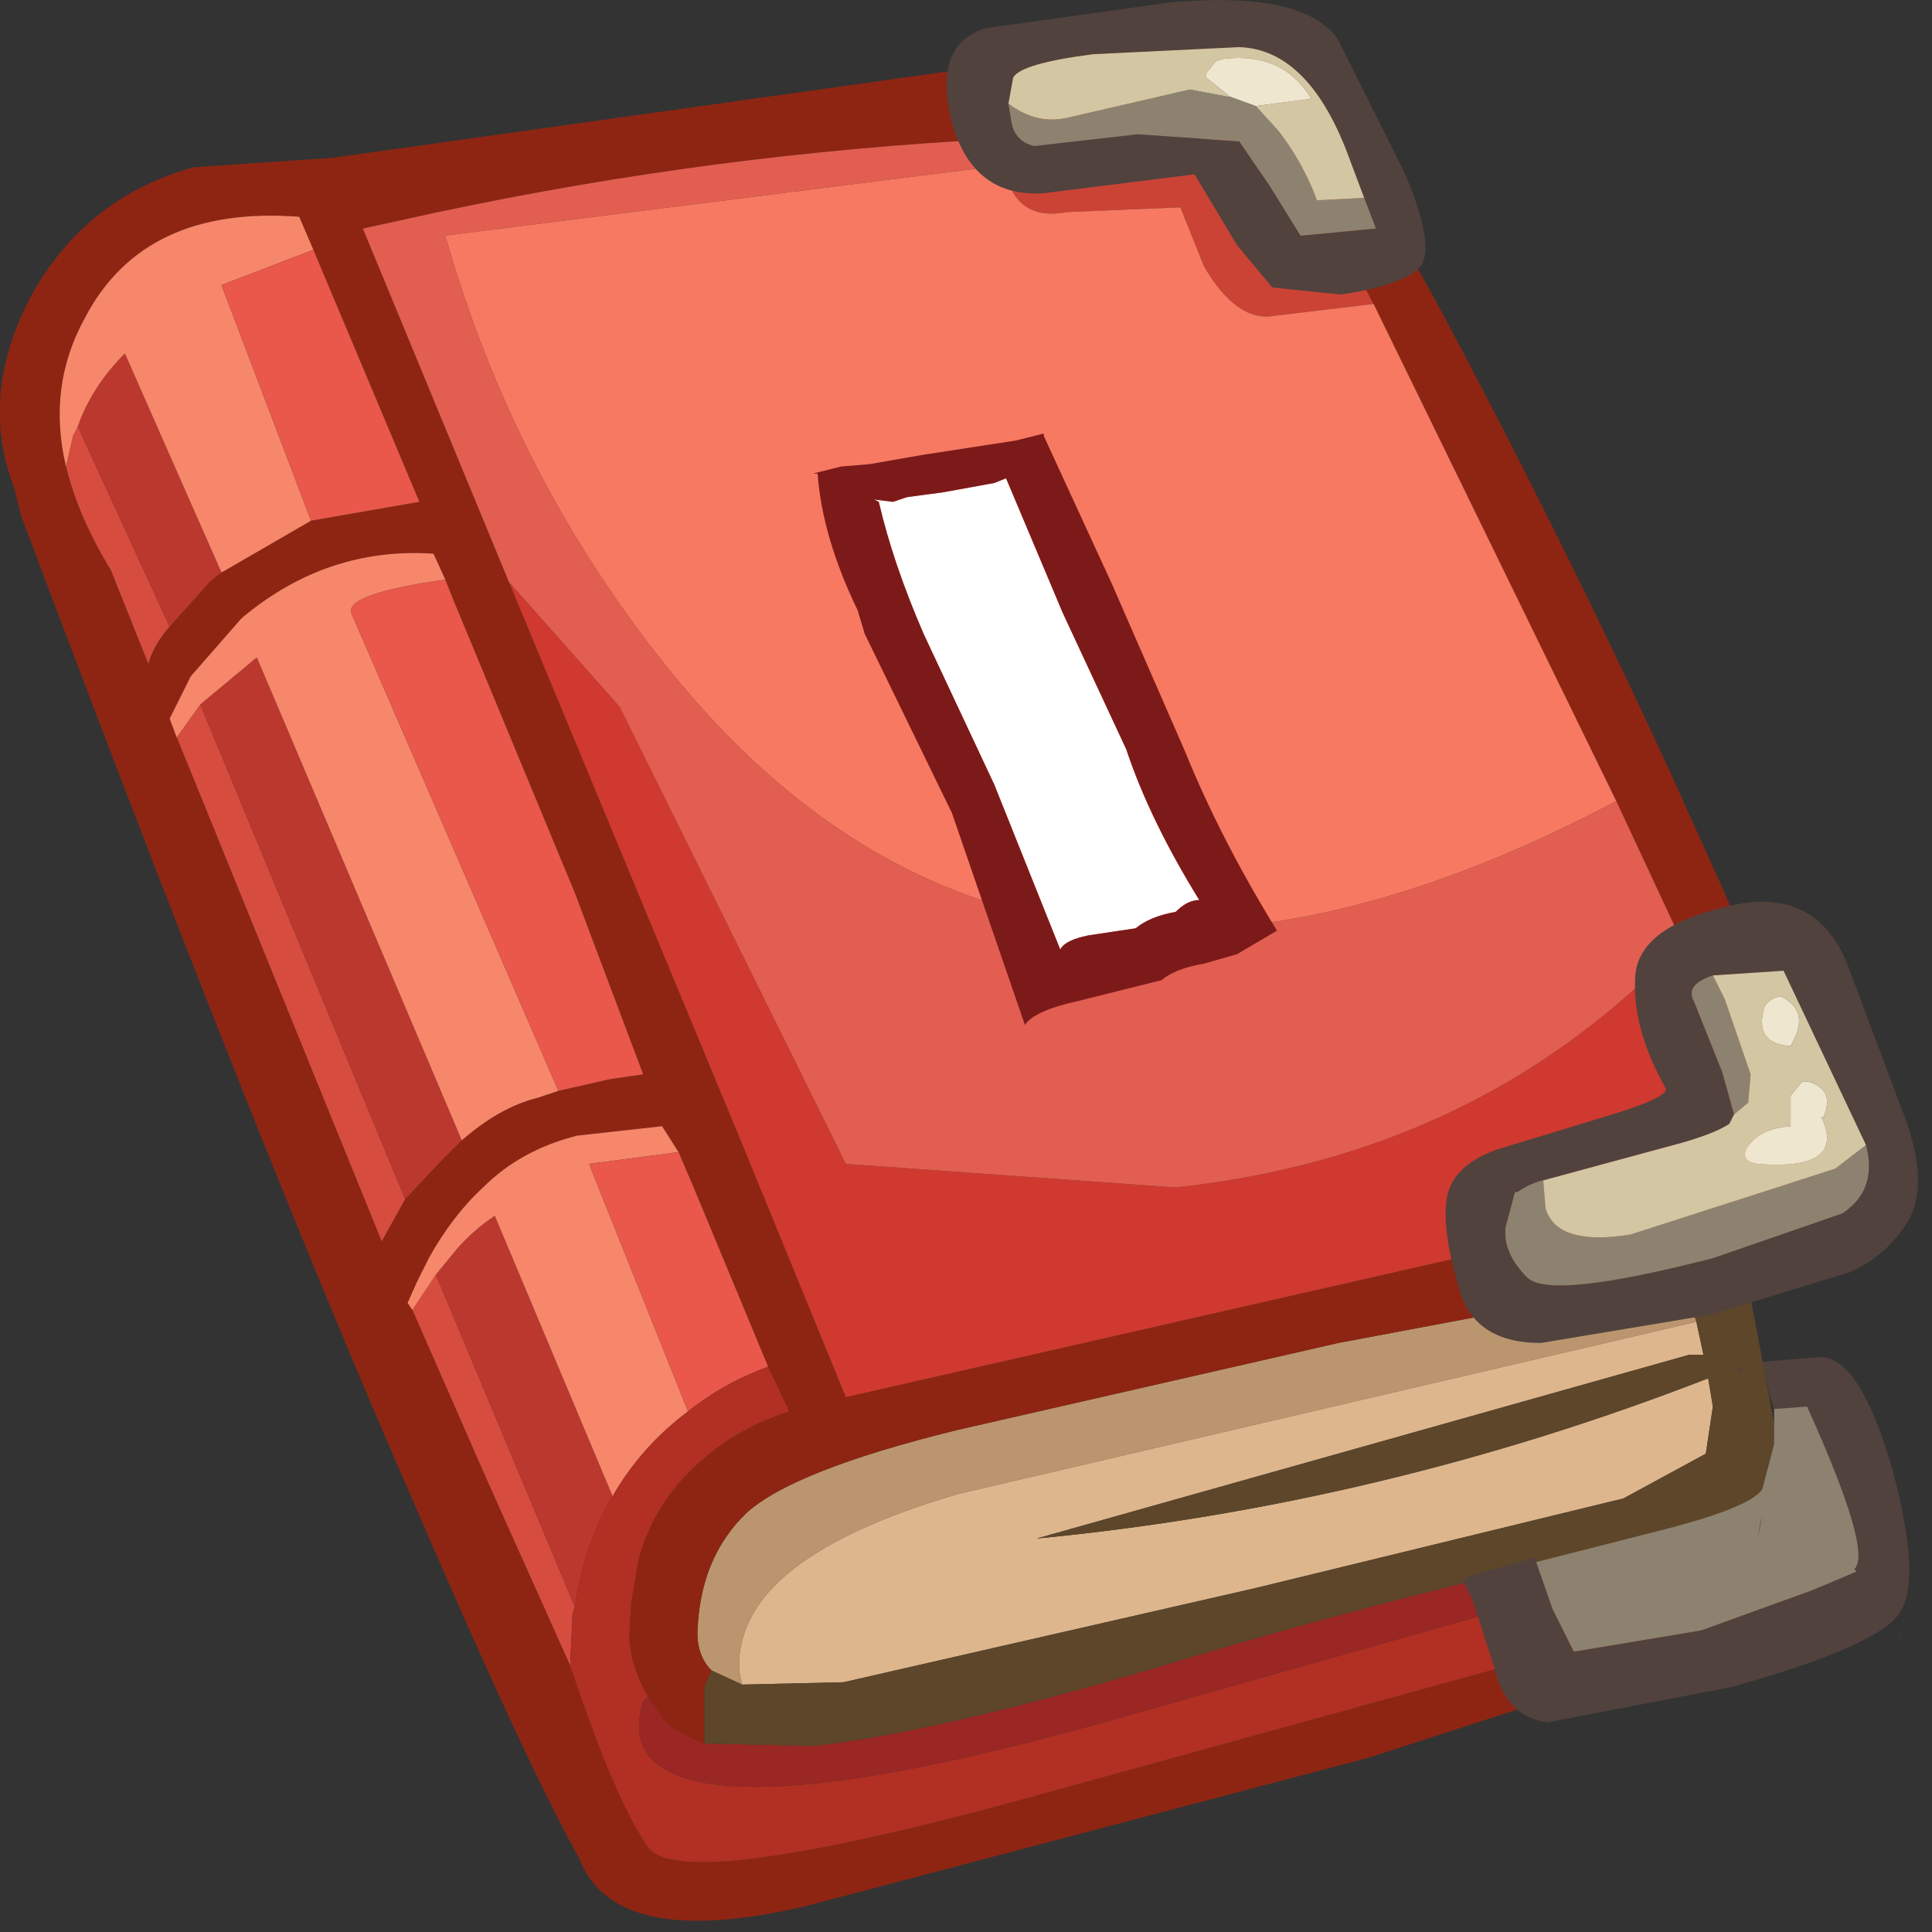<?xml version="1.0" encoding="utf-8"?>
<svg version="1.1" id="Layer_1"
xmlns="http://www.w3.org/2000/svg"
xmlns:xlink="http://www.w3.org/1999/xlink"
xmlns:author="http://www.sothink.com"
width="41px" height="41px"
xml:space="preserve">
<rect width="100%" height="100%" fill="#333333" stroke="none"/>
<g id="843" transform="matrix(1, 0, 0, 1, -2.35, -1.9)">
<path style="fill:#4A361E;fill-opacity:1" d="M42.25,35.15L41.75 35.15L42.2 35L42.25 35.15" />
<path style="fill:#CB4335;fill-opacity:1" d="M29.6,4.65L31.5 8.35L29.4 8.6Q28.6 8.75 27.9 7.55L27.4 6.3L25 6.4Q23.95 6.6 23.7 5.6L23.7 5.4L29.6 4.65" />
<path style="fill:#BB956E;fill-opacity:1" d="M37.95,29.2Q37.85 28.6 38.2 29.5L38.35 29.95L22.7 33.6Q18.75 34.75 18.15 36.55Q17.95 37.15 18.1 37.65L17.45 37.35Q17.15 37.05 17.15 36.55Q17.2 34.95 18.2 34Q19.2 33.1 22.65 32.25L30.75 30.4L35.8 29.45L37.95 29.2" />
<path style="fill:#DDB68D;fill-opacity:1" d="M38.35,29.95L38.5 30.65L38.2 30.65L24.35 34.55Q31.65 33.85 38.6 31.15L38.7 31.75L38.55 32.75L36.8 33.7L29 35.6L20.25 37.6L18.1 37.65Q17.95 37.15 18.15 36.55Q18.75 34.75 22.7 33.6L38.35 29.95" />
<path style="fill:#D64C3F;fill-opacity:1" d="M14.45,37.25L12.7 33.35L11.1 29.7L11.6 28.95L14.55 36L14.5 36.15L14.45 37.25M5.95,15.2Q5.6 15.6 5.5 16L4.7 14Q4 12.85 3.75 11.8L3.9 11.15L4 10.95L5.95 15.2M10.95,27.35L10.45 28.25L6.1 17.55L6.6 16.85L10.95 27.35" />
<path style="fill:#8E2512;fill-opacity:1" d="M40.15,26.5L38.05 21.9L36.65 18.9L31.5 8.35L29.6 4.65L29.05 3.65L27.35 3.65Q26.1 4.7 23.7 4.85L23.5 4.85Q17.55 5.15 11.65 6.4L10.05 6.75L13.15 14.25L18.15 26.3L20.3 31.55L37.65 27.6Q36.5 28.2 35.8 29.45L30.75 30.4L22.65 32.25Q19.2 33.1 18.2 34Q17.2 34.95 17.15 36.55Q17.15 37.05 17.45 37.35L17.3 37.7L17.3 38.9Q16.75 38.7 16.45 38.4L16.1 37.9Q15.75 37.3 15.7 36.65L15.75 35.9L15.9 35Q16.25 33.7 17.35 32.8Q18.05 32.2 19.1 31.85L18.65 30.9L17.05 27.05L16.75 26.35L16.4 25.8L14.6 26Q13.4 26.3 12.6 27.1Q11.95 27.7 11.45 28.6L11.2 29.1L11 29.55L11.1 29.7L12.7 33.35L14.45 37.25Q15.4 40.1 16.1 41.1Q16.8 42.1 24.55 39.95L37.25 36.45L39.6 35.8L41.75 35.15L42.25 35.15L42.35 35.35L40.8 36.15L31.4 39.2L19.45 42.35Q15.4 43.3 14.65 41.35Q13.5 39.3 11.05 33.6Q7.85 26.3 2.8 12.85L2.65 12.25Q1.9 10.3 3 8.2Q4.15 6.1 6.45 5.45L9.4 5.25L26.5 2.85Q27.45 2.3 28.9 2.45Q29.65 2.2 29.9 2.8L29.95 2.85L29.8 3L30.7 4.5L32.8 8.25Q35.4 13.1 37.8 18.3L38.95 20.85L40.75 25.2Q41.6 25.55 41.4 27.1L41.35 27.2L41.05 27.15L40.45 27.1L40.15 26.5M4.7,14L5.5 16Q5.6 15.6 5.95 15.2L6.8 14.25L7.05 14.05L8.95 12.95L11.25 12.55L9 7.2L8.7 6.5Q5.4 6.25 4.15 8.65Q3.35 10.1 3.75 11.8Q4 12.85 4.7 14M10.95,27.35L11.7 26.55L12.15 26.1Q12.95 25.4 13.75 25.2L14.2 25.05L15.3 24.8L16 24.7L14.55 20.85L12 14.7L11.8 14.2L11.55 13.65Q9.3 13.5 7.5 15L7.45 15.05L6.4 16.25L5.95 17.15L6.1 17.55L10.45 28.25L10.95 27.35" />
<path style="fill:#B12F23;fill-opacity:1" d="M39.6,35.8L37.25 36.45L24.55 39.95Q16.8 42.1 16.1 41.1Q15.4 40.1 14.45 37.25L14.5 36.15L14.55 36Q14.75 34.65 15.35 33.65Q15.95 32.6 16.95 31.85Q17.7 31.25 18.65 30.9L19.1 31.85Q18.05 32.2 17.35 32.8Q16.25 33.7 15.9 35L15.75 35.9L15.7 36.65Q15.75 37.3 16.1 37.9L16 38Q15.75 38.8 16.2 39.25Q17.75 40.75 26.3 38.3L39.4 34.6L39.6 35.8" />
<path style="fill:#BB382E;fill-opacity:1" d="M4,10.95Q4.3 10.1 5 9.4L7.05 14.05L6.8 14.25L5.95 15.2L4 10.95M6.6,16.85L7.8 15.85L12.15 26.1L11.7 26.55L10.95 27.35L6.6 16.85M14.55,36L11.6 28.95L12.05 28.4Q12.4 28 12.85 27.7L15.35 33.65Q14.75 34.65 14.55 36" />
<path style="fill:#D0392F;fill-opacity:1" d="M38.05,21.9L40.15 26.5L40.45 27.1L40.5 27.25L39.55 27.35L37.65 27.6L20.3 31.55L18.15 26.3L13.15 14.25L15.5 16.9L20.3 26.6L27.3 27.1Q33.8 26.4 38.05 21.9" />
<path style="fill:#E25E51;fill-opacity:1" d="M27.3,27.1L20.3 26.6L15.5 16.9L13.15 14.25L10.05 6.75L11.65 6.4Q17.55 5.15 23.5 4.85L23.7 4.85L23.7 5.4L11.8 6.9Q13.25 12 16.5 16.05Q24.1 25.55 36.65 18.9L38.05 21.9Q33.8 26.4 27.3 27.1" />
<path style="fill:#F77961;fill-opacity:1" d="M16.5,16.05Q13.25 12 11.8 6.9L23.7 5.4L23.7 5.6Q23.95 6.6 25 6.4L27.4 6.3L27.9 7.55Q28.6 8.75 29.4 8.6L31.5 8.35L36.65 18.9Q24.1 25.55 16.5 16.05" />
<path style="fill:#F7876A;fill-opacity:1" d="M11.1,29.7L11 29.55L11.2 29.1L11.45 28.6Q11.95 27.7 12.6 27.1Q13.4 26.3 14.6 26L16.4 25.8L16.75 26.35L14.85 26.6L16.95 31.85Q15.95 32.6 15.35 33.65L12.85 27.7Q12.4 28 12.05 28.4L11.6 28.95L11.1 29.7M7.05,7.95L8.95 12.95L7.05 14.05L5 9.4Q4.3 10.1 4 10.95L3.9 11.15L3.75 11.8Q3.35 10.1 4.15 8.65Q5.4 6.25 8.7 6.5L9 7.2L7.05 7.95M9.8,14.9L14.2 25.05L13.75 25.2Q12.95 25.4 12.15 26.1L7.8 15.85L6.6 16.85L6.1 17.55L5.95 17.15L6.4 16.25L7.45 15.05L7.5 15Q9.3 13.5 11.55 13.65L11.8 14.2Q9.7 14.5 9.8 14.9" />
<path style="fill:#E9584B;fill-opacity:1" d="M16.95,31.85L14.85 26.6L16.75 26.35L17.05 27.05L18.65 30.9Q17.7 31.25 16.95 31.85M8.95,12.95L7.05 7.95L9 7.2L11.25 12.55L8.95 12.95M14.2,25.05L9.8 14.9Q9.7 14.5 11.8 14.2L12 14.7L14.55 20.85L16 24.7L15.3 24.8L14.2 25.05" />
<path style="fill:#9A2723;fill-opacity:1" d="M19.6,38.95Q22.05 38.7 26.85 37.3Q31.6 35.85 36.8 34.7L39.3 34.1L39.35 34.4L39.4 34.6L26.3 38.3Q17.75 40.75 16.2 39.25Q15.75 38.8 16 38L16.1 37.9L16.45 38.4Q16.75 38.7 17.3 38.9L19.6 38.95" />
<path style="fill:#5D462A;fill-opacity:1" d="M39.3,34.1L36.8 34.7Q31.6 35.85 26.85 37.3Q22.05 38.7 19.6 38.95L17.3 38.9L17.3 37.7L17.45 37.35L18.1 37.65L20.25 37.6L29 35.6L36.8 33.7L38.55 32.75L38.7 31.75L38.6 31.15Q31.65 33.85 24.35 34.55L38.2 30.65L38.5 30.65L38.35 29.95L38.2 29.5Q37.85 28.6 37.95 29.2L35.8 29.45Q36.5 28.2 37.65 27.6L39.55 27.35L40.5 27.25L40.45 27.1L41.05 27.15L41.35 27.2Q40.65 28.7 39.4 28.9L39.55 29.7L40.1 32.65L40.1 33.5Q40.8 33.55 40.15 33.85L39.3 34.1" />
<path style="fill:#FFFFFF;fill-opacity:1" d="M23.7,12.05L24.9 14.9L26.25 17.8Q26.75 19.3 27.8 21Q27.55 21 27.3 21.25Q26.75 21.35 26.45 21.6L25.45 21.75Q24.95 21.85 24.85 22.05L23.45 18.55L21.95 15.35Q21.3 13.85 21 12.55L20.9 12.5L21.3 12.55L21.6 12.45L22.35 12.35L23.45 12.15L23.7 12.05" />
<path style="fill:#7C1A1A;fill-opacity:1" d="M24.5,11.1L24.5 11.15L25.95 14.3L27.5 17.85Q28.25 19.7 29.45 21.65L28.6 22.15L27.9 22.35Q27.3 22.45 27 22.7L25.2 23.15Q24.3 23.35 24.1 23.65L22.55 19.15L20.7 15.35L20.55 14.85Q19.8 13.3 19.7 11.95L19.6 11.95L20.2 11.8L20.8 11.75L21.95 11.55L23.9 11.25L24.5 11.1M23.45,12.15L22.35 12.35L21.6 12.45L21.3 12.55L20.9 12.5L21 12.55Q21.3 13.85 21.95 15.35L23.45 18.55L24.85 22.05Q24.95 21.85 25.45 21.75L26.45 21.6Q26.75 21.35 27.3 21.25Q27.55 21 27.8 21Q26.75 19.3 26.25 17.8L24.9 14.9L23.7 12.05L23.45 12.15" />
<path style="fill:#51423D;fill-opacity:1" d="M40.2,22.5L38.7 22.6Q38.1 22.8 38.3 23.15L38.9 24.65L39.15 25.55L39.05 25.75Q38.75 25.95 38.05 26.15L35.1 26.95Q34.85 27 34.55 27.2L34.5 27.2L34.3 27.95Q34.25 28.5 34.75 29Q35.2 29.5 38.7 28.6L41.45 27.65Q42.2 27.15 41.95 26.2L40.2 22.5M41.6,28.9L38.65 29.8L35.05 30.4Q33.6 30.4 33.3 29.2Q32.95 28 33.05 27.35Q33.15 26.65 34.1 26.3L36.4 25.6Q37.75 25.2 37.7 25Q37 23.75 37.05 22.7Q37.05 21.6 38.95 21.15Q40.85 20.65 41.55 22.35L42.75 25.55Q43.3 27 42.85 27.8Q42.4 28.55 41.6 28.9M42.7,36.6L42.65 36.7L42.7 36.55L42.7 36.6M35.3,36.05L35.75 36.95L38.45 36.5L40.8 35.65Q41.4 35.4 41.75 35.25L41.7 35.2Q42.1 34.85 40.7 31.75L40 31.8L39.9 31.5L39.75 30.8L40.95 30.7Q41.8 30.65 42.5 33.05Q43.15 35.45 42.65 36.15Q42.15 36.85 39.1 37.7L35.2 38.45Q34.3 38.35 34.05 37.25L33.6 35.85L33.4 35.45L33.5 35.35L34.95 34.95L34.95 35.05L35.3 36.05M31,5.3Q30.15 2.95 28.65 2.9L25.55 3.05Q24 3.25 23.85 3.55L23.75 4.1L23.8 4.4Q23.85 4.9 24.3 5L26.5 4.75L28.65 4.9L29.3 5.85L29.95 6.9L31.55 6.75L31.3 6.1L31 5.3M32.15,5.55Q32.9 7.3 32.4 7.65Q31.9 8 30.8 8.15L29.35 8L28.6 7.1L27.7 5.6L24.5 6Q23 6.1 22.55 4.5Q22.25 3.3 22.75 2.8Q22.95 2.6 23.25 2.5L27.2 1.95Q30.05 1.7 30.75 2.75L32.15 5.55M39.2,30.95L39.3 30.95L39.25 31.05L39.2 30.95M39.85,32.9L39.85 33.05L39.8 33.05L39.85 32.9M39.65,34.55L39.7 34.25L39.75 34.05L39.65 34.55" />
<path style="fill:#8D8270;fill-opacity:1" d="M35.15,27.55Q35.4 28.35 36.95 28.1L41.3 26.7L41.95 26.2Q42.2 27.15 41.45 27.65L38.7 28.6Q35.2 29.5 34.75 29Q34.25 28.5 34.3 27.95L34.5 27.2L34.55 27.2Q34.85 27 35.1 26.95L35.15 27.55M39.15,25.55L38.9 24.65L38.3 23.15Q38.1 22.8 38.7 22.6L38.95 23.1L39.5 24.7L39.45 25.3L39.15 25.55M40,31.8L40.7 31.75Q42.1 34.85 41.7 35.2L41.75 35.25Q41.4 35.4 40.8 35.65L38.45 36.5L35.75 36.95L35.3 36.05L34.95 35.05L37.5 34.4Q39.5 33.9 39.75 33.5L40 32.55L40 31.8M25,4.4L27.6 3.8L28.4 3.95L28.45 3.95L29 4.15L29.5 4.7Q30 5.35 30.3 6.15L31.3 6.1L31.55 6.75L29.95 6.9L29.3 5.85L28.65 4.9L26.5 4.75L24.3 5Q23.85 4.9 23.8 4.4L23.75 4.1Q24.35 4.55 25 4.4M39.75,34.05L39.7 34.25L39.65 34.55L39.75 34.05" />
<path style="fill:#D3C6A3;fill-opacity:1" d="M39.45,25.3L39.5 24.7L38.95 23.1L38.7 22.6L40.2 22.5L41.95 26.2L41.3 26.7L36.95 28.1Q35.4 28.35 35.15 27.55L35.1 26.95L38.05 26.15Q38.75 25.95 39.05 25.75L39.15 25.55L39.45 25.3M40.7,24.85L40.6 24.85L40.35 25.15L40.35 25.4L40.35 25.8Q39.65 25.85 39.4 26.3Q39.3 26.55 39.65 26.6Q41.55 26.75 41 25.6L41.05 25.6Q41.3 25 40.7 24.85M30.15,4L30.15 3.95Q29.55 3 28.3 3.15L28.15 3.2L27.95 3.45L27.95 3.55L28.45 3.95L28.4 3.95L27.6 3.8L25 4.4Q24.35 4.55 23.75 4.1L23.85 3.55Q24 3.25 25.55 3.05L28.65 2.9Q30.15 2.95 31 5.3L31.3 6.1L30.3 6.15Q30 5.35 29.5 4.7L29 4.15L30.15 4M40.4,24Q40.75 23.35 40.15 23.05Q39.95 23.05 39.8 23.25Q39.55 24.05 40.35 24.1L40.4 24" />
<path style="fill:#EEE6CF;fill-opacity:1" d="M41.05,25.6L41 25.6Q41.55 26.75 39.65 26.6Q39.3 26.55 39.4 26.3Q39.65 25.85 40.35 25.8L40.35 25.4L40.35 25.15L40.6 24.85L40.7 24.85Q41.3 25 41.05 25.6M29,4.15L28.45 3.95L27.95 3.55L27.95 3.45L28.15 3.2L28.3 3.15Q29.55 3 30.15 3.95L30.15 4L29 4.15M40.35,24.1Q39.55 24.05 39.8 23.25Q39.95 23.05 40.15 23.05Q40.75 23.35 40.4 24L40.35 24.1" />
</g>
</svg>

